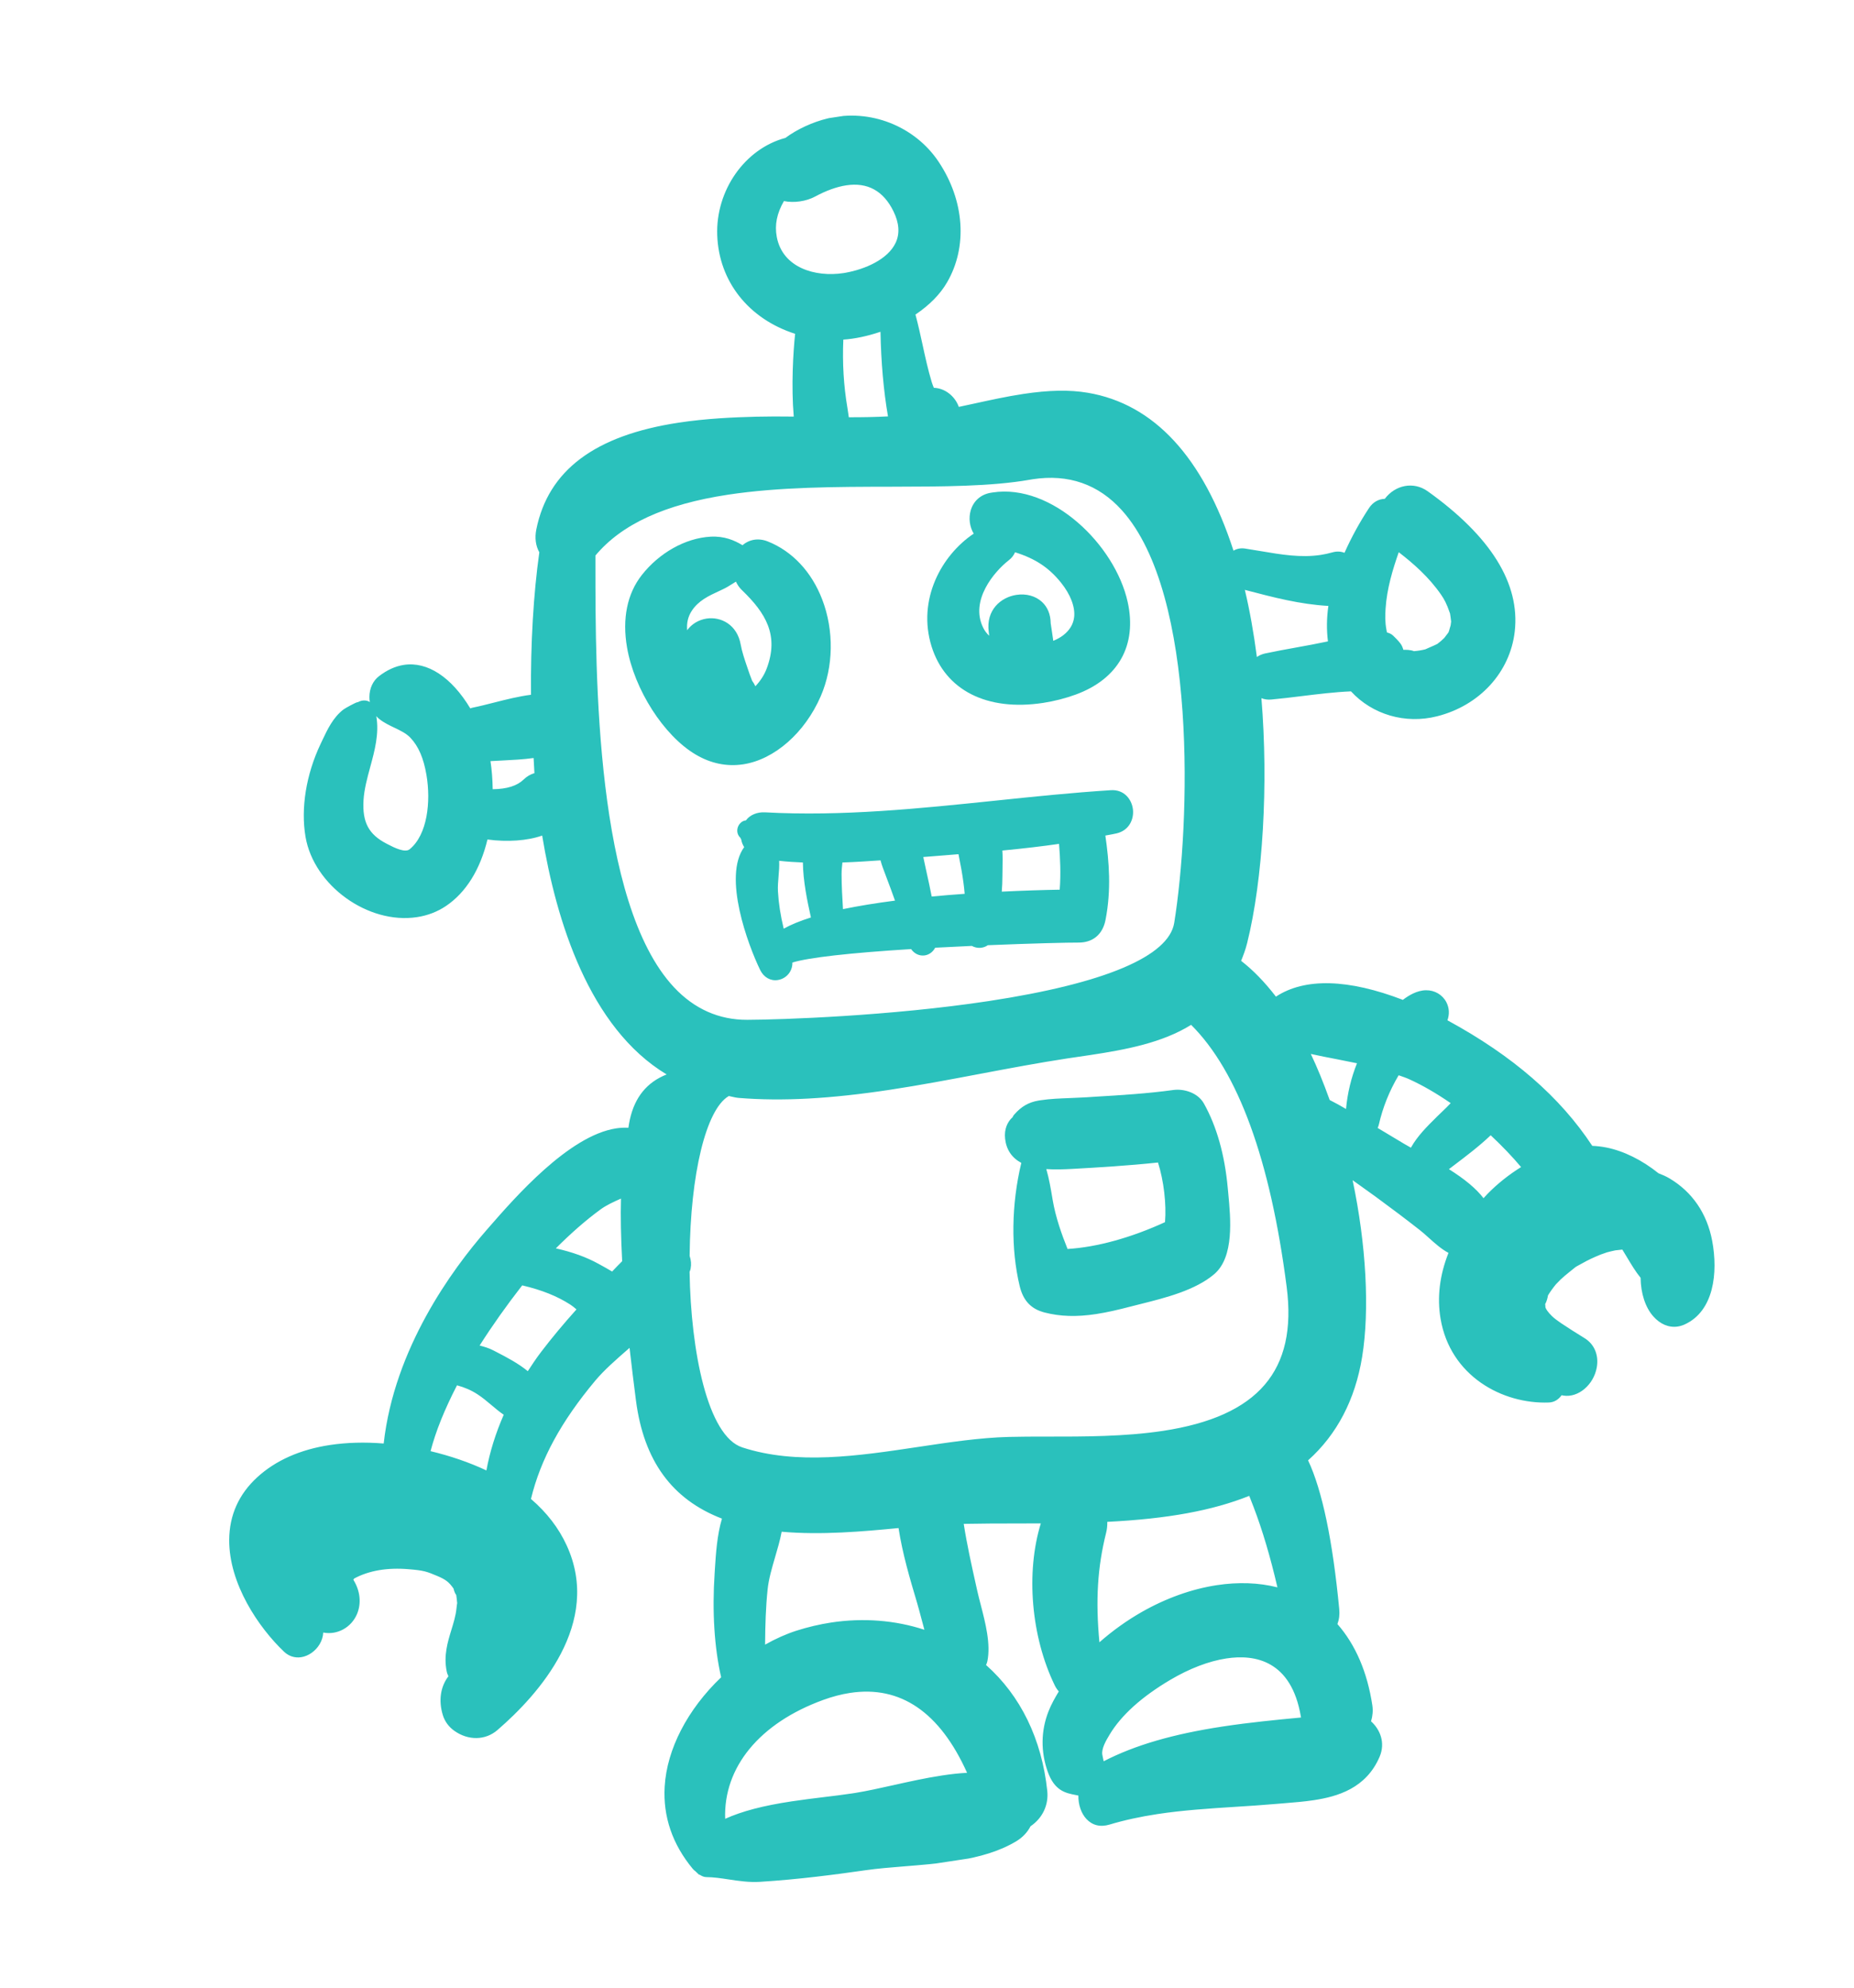 <svg width="69" height="74" viewBox="0 0 69 74" fill="none"
  xmlns="http://www.w3.org/2000/svg">
  <g clip-path="url(#clip0)">
    <path d="M63.57 46.221C63.387 45.245 62.867 44.489 62.062 44.011C61.929 43.931 61.79 43.873 61.648 43.82C61.063 43.342 60.387 43.002 59.757 42.877C59.565 42.839 59.371 42.819 59.177 42.816C57.844 40.757 55.896 39.269 53.818 38.137C53.77 38.111 53.711 38.083 53.66 38.056C53.957 37.546 53.592 37.019 53.071 37.025C52.774 37.029 52.497 37.194 52.234 37.403C50.644 36.781 48.726 36.397 47.477 37.3C47.469 37.307 47.467 37.319 47.459 37.325C47.015 36.732 46.532 36.215 46 35.823C46.094 35.581 46.194 35.347 46.264 35.063C46.821 32.83 47.094 29.219 46.761 25.655C46.883 25.799 47.06 25.895 47.3 25.872C48.304 25.78 49.328 25.602 50.341 25.564C51.119 26.451 52.325 26.782 53.448 26.499C54.829 26.151 56.039 25.066 56.22 23.485C56.472 21.278 54.569 19.512 53.05 18.425C52.496 18.029 51.912 18.286 51.612 18.737C51.419 18.72 51.221 18.789 51.078 19.005C50.734 19.525 50.392 20.142 50.112 20.798C49.978 20.713 49.821 20.665 49.623 20.722C48.514 21.039 47.429 20.75 46.316 20.583C46.087 20.549 45.931 20.644 45.835 20.788C44.873 17.686 43.194 15.247 40.459 14.783C38.915 14.522 37.16 15.008 35.576 15.338C35.488 14.885 35.064 14.561 34.654 14.606C34.613 14.498 34.565 14.394 34.53 14.28C34.283 13.464 34.15 12.611 33.929 11.786C33.914 11.729 33.866 11.709 33.836 11.667C34.348 11.342 34.809 10.947 35.115 10.422C35.915 9.049 35.652 7.387 34.807 6.119C33.923 4.793 32.286 4.224 30.838 4.57C30.361 4.685 29.768 4.929 29.296 5.287C27.874 5.651 26.788 7.112 26.848 8.751C26.916 10.609 28.208 11.854 29.771 12.306C29.767 12.326 29.757 12.338 29.755 12.359C29.695 12.872 29.575 14.372 29.713 15.675C29.188 15.667 28.666 15.663 28.15 15.677C25.285 15.751 20.851 16.08 20.111 19.741C20.047 20.061 20.105 20.321 20.233 20.521C20.012 22.055 19.892 23.978 19.918 26.01C19.152 26.083 18.34 26.358 17.618 26.504C17.55 26.518 17.5 26.552 17.443 26.578C16.712 25.294 15.489 24.306 14.194 25.304C13.786 25.619 13.82 26.323 14.211 26.633C14.561 26.91 15.071 27.014 15.379 27.338C15.759 27.738 15.931 28.269 16.024 28.819C16.183 29.758 16.103 31.122 15.338 31.745C15.061 31.97 14.571 31.683 14.311 31.548C13.578 31.167 13.324 30.631 13.374 29.777C13.44 28.653 14.131 27.56 13.792 26.434C13.716 26.182 13.478 26.198 13.326 26.33C13.323 26.322 13.319 26.314 13.316 26.305C13.339 26.287 12.957 26.479 12.87 26.546C12.481 26.845 12.279 27.323 12.068 27.77C11.594 28.768 11.333 30.007 11.524 31.12C11.899 33.311 14.757 34.767 16.518 33.58C17.337 33.027 17.803 32.087 18.025 31.062C18.754 31.181 19.655 31.162 20.299 30.875C20.927 34.878 22.377 38.567 25.221 40.034C24.461 40.226 23.825 40.668 23.592 41.705C23.56 41.85 23.542 42.008 23.515 42.158C21.649 41.888 19.206 44.769 18.207 45.915C16.343 48.053 14.701 50.921 14.417 53.909C12.764 53.752 10.917 53.976 9.675 55.113C7.666 56.951 9.083 59.844 10.678 61.357C11.187 61.84 12.03 61.194 11.851 60.539C12.773 60.918 13.625 59.902 13.037 58.918C13.003 58.862 12.983 58.807 12.957 58.756C13.026 58.697 13.087 58.632 13.062 58.632C13.739 58.252 14.509 58.182 15.221 58.242C15.793 58.289 15.909 58.327 16.324 58.502C16.688 58.656 16.82 58.761 17.035 59.074C16.982 58.997 17.157 59.432 17.111 59.235C17.138 59.351 17.15 59.471 17.161 59.59C17.178 59.763 17.174 59.569 17.141 59.892C17.064 60.648 16.604 61.305 16.774 62.169C16.792 62.262 16.839 62.337 16.875 62.42C16.538 62.789 16.476 63.293 16.627 63.784C16.691 63.994 16.824 64.165 16.994 64.285C17.432 64.595 17.986 64.635 18.412 64.267C20.221 62.708 22.156 60.213 20.948 57.591C20.626 56.891 20.147 56.326 19.586 55.856C19.986 54.107 20.899 52.64 22.041 51.275C22.416 50.826 22.952 50.373 23.492 49.899C23.514 49.894 23.532 49.881 23.553 49.874C23.639 50.65 23.73 51.409 23.822 52.111C24.146 54.593 25.415 55.834 27.065 56.423C26.83 57.097 26.792 57.924 26.75 58.561C26.666 59.836 26.709 61.222 27.006 62.464C27.008 62.472 27.013 62.477 27.015 62.485C25.079 64.29 23.948 67.1 25.9 69.452C25.931 69.49 25.965 69.509 25.998 69.538C26.007 69.548 26.011 69.56 26.02 69.569C26.033 69.584 26.047 69.597 26.061 69.611C26.072 69.623 26.087 69.617 26.099 69.627C26.103 69.629 26.108 69.629 26.112 69.632C26.17 69.67 26.228 69.702 26.29 69.702C26.908 69.704 27.578 69.921 28.274 69.878C29.584 69.797 30.885 69.635 32.185 69.448C33.887 69.204 36.227 69.309 37.752 68.385C37.98 68.247 38.14 68.062 38.236 67.858C38.605 67.622 38.878 67.205 38.822 66.678C38.604 64.619 37.729 63.059 36.494 62.012C36.528 61.941 36.578 61.884 36.595 61.802C36.753 61.034 36.386 59.997 36.22 59.252C36.023 58.362 35.816 57.463 35.686 56.558C36.689 56.533 37.795 56.543 38.955 56.537C38.289 58.427 38.547 60.919 39.392 62.656C39.448 62.771 39.523 62.858 39.605 62.931C39.444 63.2 39.28 63.468 39.163 63.767C38.894 64.453 38.893 65.19 39.136 65.881C39.407 66.651 39.847 66.579 40.296 66.702C40.228 67.31 40.573 67.957 41.255 67.753C43.301 67.14 45.391 67.162 47.49 66.978C48.865 66.858 50.554 66.847 51.205 65.317C51.407 64.843 51.192 64.386 50.841 64.13C50.914 63.938 50.956 63.731 50.921 63.503C50.721 62.181 50.243 61.194 49.59 60.485C49.663 60.333 49.711 60.159 49.691 59.941C49.618 59.183 49.32 55.965 48.487 54.314C49.516 53.432 50.259 52.204 50.54 50.48C50.839 48.653 50.678 46.082 50.099 43.556C50.495 43.845 50.899 44.125 51.289 44.41C51.843 44.815 52.391 45.228 52.933 45.652C53.295 45.935 53.673 46.372 54.112 46.55C53.778 47.329 53.62 48.182 53.764 49.049C54.093 51.017 55.88 52.102 57.636 52.037C57.835 52.03 57.962 51.902 58.053 51.744C58.104 51.755 58.157 51.773 58.207 51.781C59.089 51.92 59.748 50.479 58.896 49.954C58.601 49.772 58.303 49.587 58.015 49.392C57.703 49.181 57.588 49.057 57.462 48.892C57.447 48.873 57.422 48.831 57.4 48.791C57.379 48.743 57.361 48.693 57.343 48.644C57.379 48.707 57.355 48.537 57.334 48.528C57.336 48.514 57.337 48.499 57.339 48.485C57.346 48.579 57.491 48.167 57.458 48.166C57.559 47.995 57.676 47.834 57.802 47.682C57.849 47.637 57.958 47.52 57.985 47.494C58.089 47.397 58.197 47.308 58.307 47.22C58.675 46.924 58.488 47.06 58.835 46.864C59.053 46.74 59.281 46.638 59.511 46.544C59.548 46.529 59.717 46.473 59.769 46.453C59.867 46.428 59.965 46.402 60.064 46.381C60.128 46.367 60.324 46.352 60.455 46.338C60.707 46.729 60.934 47.174 61.213 47.498C61.208 47.98 61.327 48.523 61.638 48.878C61.903 49.181 62.261 49.315 62.632 49.147C63.672 48.677 63.765 47.258 63.57 46.221ZM51.412 22.641C51.463 21.832 51.711 21.052 51.982 20.294C52.644 20.791 53.268 21.328 53.753 22.03C53.893 22.233 53.985 22.412 54.102 22.753C54.112 22.781 54.113 22.781 54.117 22.789C54.118 22.805 54.122 22.839 54.134 22.913C54.144 22.971 54.151 23.028 54.156 23.086C54.159 23.111 54.16 23.103 54.162 23.117C54.16 23.188 54.147 23.257 54.136 23.327C54.126 23.348 54.081 23.528 54.058 23.584C54.05 23.604 54.054 23.599 54.051 23.606C54.041 23.622 54.037 23.625 54.014 23.663C53.989 23.702 53.888 23.824 53.86 23.863C53.81 23.911 53.761 23.96 53.708 24.004C53.67 24.036 53.631 24.066 53.592 24.095C53.577 24.107 53.584 24.103 53.575 24.11C53.574 24.111 53.574 24.11 53.573 24.111C53.485 24.164 53.15 24.297 53.097 24.328C52.931 24.371 52.762 24.395 52.591 24.407C52.629 24.375 51.98 24.31 52.269 24.393C52.213 24.377 52.16 24.353 52.106 24.331C52.08 24.23 52.054 24.125 51.993 24.048C51.916 23.952 51.831 23.866 51.743 23.782C51.671 23.713 51.578 23.705 51.493 23.675C51.444 23.571 51.495 23.731 51.448 23.48C51.387 23.153 51.395 22.905 51.412 22.641ZM46.178 21.744C47.331 22.046 48.43 22.354 49.621 22.395C49.523 22.936 49.511 23.479 49.598 24.004C48.775 24.189 47.931 24.312 47.116 24.485C46.895 24.532 46.751 24.661 46.667 24.821C46.538 23.758 46.362 22.707 46.108 21.71C46.133 21.721 46.151 21.737 46.178 21.744ZM20.056 28.911C19.891 28.935 19.729 29.005 19.592 29.137C19.239 29.48 18.699 29.554 18.183 29.542C18.183 29.118 18.156 28.701 18.095 28.316C18.088 28.272 18.069 28.222 18.06 28.176C18.682 28.129 19.368 28.131 20.003 28.024C20.023 28.321 20.029 28.614 20.056 28.911ZM18.218 54.971C17.449 54.588 16.623 54.319 15.832 54.139C16.064 53.174 16.467 52.259 16.929 51.372C17.249 51.446 17.556 51.563 17.852 51.755C18.244 52.01 18.56 52.357 18.948 52.595C18.603 53.351 18.349 54.146 18.218 54.971ZM20.263 50.419C20.052 50.696 19.861 50.986 19.675 51.279C19.278 50.91 18.748 50.651 18.294 50.414C18.071 50.298 17.832 50.251 17.595 50.19C18.151 49.298 18.759 48.447 19.375 47.659C20.052 47.812 20.706 48.031 21.306 48.417C21.439 48.503 21.56 48.613 21.68 48.727C21.187 49.271 20.71 49.832 20.263 50.419ZM23.314 47.013C23.138 47.184 22.974 47.359 22.806 47.535C22.61 47.413 22.407 47.301 22.21 47.192C21.637 46.877 21.002 46.688 20.359 46.569C20.95 45.959 21.573 45.384 22.25 44.887C22.561 44.659 22.924 44.517 23.275 44.36C23.239 45.224 23.267 46.118 23.314 47.013ZM28.758 8.851C28.647 8.26 28.82 7.753 29.103 7.295C29.467 7.401 29.926 7.351 30.267 7.167C31.395 6.559 32.694 6.367 33.39 7.788C34.128 9.296 32.69 10.101 31.499 10.316C30.42 10.511 29.007 10.182 28.758 8.851ZM32.921 12.121C32.932 13.285 33.023 14.512 33.233 15.656C32.645 15.69 32.054 15.701 31.46 15.698C31.43 15.529 31.411 15.357 31.386 15.209C31.238 14.342 31.192 13.444 31.235 12.565C31.237 12.534 31.226 12.511 31.225 12.483C31.793 12.464 32.369 12.324 32.921 12.121ZM22.005 20.604C22.012 20.595 22.023 20.591 22.031 20.582C25.183 16.774 33.804 18.489 38.289 17.693C44.988 16.505 44.599 29.745 43.853 34.376C43.333 37.608 30.363 38.116 27.813 38.125C21.843 38.148 22.009 25.711 22.005 20.604ZM31.848 66.901C30.39 67.135 28.32 67.207 26.848 67.947C26.625 65.532 28.466 63.888 30.589 63.116C33.433 62.081 35.205 63.709 36.231 66.144C34.776 66.173 33.157 66.691 31.848 66.901ZM34.268 59.575C34.387 59.976 34.499 60.457 34.641 60.922C33.13 60.349 31.383 60.31 29.677 60.859C29.222 61.005 28.764 61.226 28.319 61.496C28.32 60.712 28.333 59.93 28.414 59.142C28.492 58.385 28.849 57.595 28.964 56.834C30.485 56.988 32.13 56.836 33.598 56.694C33.6 56.744 33.584 56.785 33.592 56.839C33.734 57.773 34 58.675 34.268 59.575ZM40.965 65.801C40.932 65.632 40.893 65.451 40.874 65.352C40.818 65.055 41.023 64.71 41.162 64.479C41.695 63.588 42.623 62.888 43.47 62.386C45.499 61.183 48.059 60.875 48.565 63.859C48.577 63.93 48.602 64.003 48.625 64.076C46.041 64.319 43.185 64.591 40.965 65.801ZM40.794 61.457C40.627 59.938 40.626 58.571 41.015 57.015C41.062 56.826 41.064 56.65 41.042 56.486C42.995 56.396 44.947 56.146 46.579 55.464C46.653 55.665 46.732 55.858 46.799 56.032C47.2 57.087 47.504 58.198 47.754 59.314C46.184 58.826 44.278 59.171 42.566 60.147C41.939 60.505 41.337 60.949 40.794 61.457ZM37.547 53.651C34.373 53.736 30.696 55.051 27.58 54.034C26.216 53.588 25.553 50.45 25.509 47.312C25.52 47.271 25.542 47.232 25.55 47.189C25.579 47.039 25.558 46.901 25.51 46.778C25.534 43.951 26.055 41.249 27.033 40.66C27.049 40.651 27.055 40.629 27.069 40.617C27.218 40.639 27.352 40.688 27.507 40.7C31.629 41.035 35.9 39.784 39.965 39.193C41.621 38.951 43.166 38.719 44.349 37.941C46.726 40.219 47.63 44.702 48.039 47.881C48.876 54.38 41.401 53.547 37.547 53.651ZM49.366 41.068C49.107 40.343 48.824 39.638 48.49 38.99C49.231 39.172 49.978 39.288 50.725 39.454C50.432 40.11 50.263 40.828 50.232 41.551C50.219 41.543 50.206 41.535 50.193 41.528C49.926 41.364 49.647 41.206 49.366 41.068ZM52.571 42.939C52.426 42.86 52.291 42.785 52.179 42.719C51.798 42.49 51.417 42.261 51.036 42.033C51.085 41.969 51.144 41.92 51.166 41.822C51.331 41.094 51.609 40.438 51.988 39.825C52.164 39.89 52.341 39.941 52.517 40.022C53.111 40.294 53.659 40.631 54.184 40.996C54.193 41.014 54.208 41.029 54.217 41.047C54.215 41.049 54.209 41.056 54.207 41.058C54.02 41.279 53.8 41.474 53.595 41.676C53.218 42.049 52.81 42.442 52.571 42.939ZM55.476 44.55C55.381 44.646 55.291 44.752 55.2 44.855C54.867 44.341 54.252 43.901 53.635 43.533C54.257 43.056 54.921 42.583 55.476 42.034C55.963 42.484 56.429 42.96 56.853 43.485C56.342 43.78 55.871 44.148 55.476 44.55Z" fill="#2AC1BC"/>
    <path d="M35.493 69.277C34.889 69.369 34.272 69.418 33.674 69.466C33.151 69.508 32.658 69.548 32.206 69.613C31.135 69.767 29.721 69.955 28.284 70.044C27.878 70.069 27.488 70.01 27.111 69.953C26.823 69.91 26.551 69.869 26.29 69.868C26.195 69.868 26.114 69.826 26.047 69.783L26.012 69.776L25.877 69.647C25.851 69.627 25.818 69.602 25.785 69.563C25.024 68.646 24.672 67.615 24.737 66.499C24.819 65.108 25.583 63.63 26.839 62.43C26.585 61.325 26.501 59.984 26.597 58.548L26.606 58.403C26.642 57.833 26.687 57.136 26.869 56.525C25.008 55.809 23.961 54.37 23.669 52.134C23.588 51.513 23.508 50.853 23.43 50.169L23.412 50.185C22.933 50.602 22.482 50.997 22.156 51.387C20.883 52.91 20.119 54.313 19.761 55.792C20.357 56.307 20.791 56.872 21.088 57.517C22.424 60.417 20.046 63.073 18.51 64.397C18.062 64.783 17.425 64.789 16.91 64.424C16.701 64.276 16.552 64.073 16.48 63.836C16.316 63.298 16.392 62.779 16.689 62.393C16.663 62.338 16.637 62.277 16.623 62.203C16.508 61.617 16.657 61.131 16.801 60.66C16.883 60.392 16.961 60.138 16.988 59.873C17 59.752 17.01 59.696 17.015 59.668L17.008 59.607C16.999 59.522 16.992 59.445 16.98 59.371C16.922 59.294 16.891 59.181 16.879 59.127C16.701 58.877 16.586 58.792 16.268 58.657C15.873 58.491 15.771 58.454 15.21 58.408C14.42 58.341 13.738 58.456 13.186 58.751C13.175 58.766 13.164 58.781 13.15 58.795C13.155 58.806 13.161 58.816 13.167 58.827C13.409 59.231 13.452 59.687 13.286 60.078C13.074 60.58 12.547 60.867 12.03 60.765C12.022 60.915 11.977 61.064 11.894 61.202C11.742 61.457 11.478 61.642 11.207 61.683C10.974 61.718 10.75 61.647 10.575 61.482C9.624 60.58 8.518 58.946 8.53 57.311C8.537 56.395 8.889 55.613 9.574 54.985C10.261 54.357 11.171 53.953 12.278 53.785C12.899 53.691 13.571 53.672 14.28 53.729C14.673 50.19 16.83 47.249 18.094 45.8L18.186 45.694C19.155 44.582 21.169 42.267 22.933 41.999C23.089 41.976 23.241 41.968 23.387 41.977C23.389 41.968 23.39 41.959 23.391 41.95C23.406 41.854 23.421 41.757 23.442 41.665C23.628 40.834 24.077 40.283 24.81 39.992C21.927 38.257 20.699 34.273 20.178 31.101C19.629 31.295 18.872 31.347 18.142 31.247C17.872 32.368 17.341 33.221 16.6 33.721C16.279 33.937 15.916 34.077 15.519 34.137C13.698 34.414 11.682 32.962 11.371 31.15C11.189 30.086 11.393 28.826 11.93 27.693L11.985 27.577C12.186 27.149 12.394 26.707 12.78 26.41C12.848 26.358 13.23 26.149 13.294 26.139L13.321 26.135C13.47 26.051 13.642 26.051 13.763 26.131C13.752 26.069 13.747 26.005 13.748 25.94C13.75 25.623 13.879 25.342 14.104 25.169C14.404 24.937 14.716 24.796 15.032 24.748C15.908 24.615 16.803 25.203 17.503 26.367C17.528 26.357 17.557 26.347 17.59 26.34C17.844 26.289 18.11 26.221 18.382 26.152C18.834 26.037 19.305 25.918 19.762 25.86C19.744 23.974 19.854 22.099 20.072 20.558C19.935 20.313 19.897 20.02 19.96 19.706C20.404 17.506 22.137 16.206 25.258 15.732C26.285 15.576 27.294 15.532 28.146 15.51C28.59 15.499 29.031 15.5 29.541 15.506C29.443 14.371 29.521 13.089 29.592 12.425C27.862 11.871 26.756 10.477 26.693 8.758C26.632 7.087 27.721 5.535 29.231 5.133C29.663 4.811 30.248 4.541 30.804 4.408C32.377 4.032 34.046 4.692 34.933 6.022C35.897 7.468 36.017 9.188 35.246 10.511C34.987 10.956 34.601 11.349 34.069 11.71C34.073 11.719 34.076 11.729 34.079 11.739C34.175 12.102 34.257 12.473 34.335 12.832C34.435 13.294 34.54 13.773 34.678 14.229C34.699 14.299 34.727 14.366 34.754 14.433L34.755 14.435C35.159 14.446 35.538 14.737 35.684 15.145C35.87 15.106 36.057 15.065 36.246 15.024C36.844 14.893 37.463 14.757 38.078 14.664C39.039 14.518 39.803 14.504 40.484 14.619C42.951 15.037 44.774 17.014 45.907 20.497C46.029 20.422 46.177 20.394 46.337 20.418C46.53 20.447 46.721 20.479 46.913 20.512C47.685 20.643 48.414 20.767 49.157 20.654C49.302 20.631 49.446 20.6 49.583 20.561C49.748 20.514 49.893 20.521 50.038 20.576C50.293 20.004 50.607 19.43 50.952 18.908C51.094 18.693 51.301 18.575 51.537 18.567C51.929 18.049 52.609 17.91 53.135 18.286C55.488 19.968 56.577 21.724 56.374 23.505C56.2 25.023 55.066 26.262 53.484 26.661C52.301 26.961 51.074 26.598 50.279 25.733C49.672 25.759 49.052 25.836 48.452 25.909C48.071 25.956 47.691 26.003 47.314 26.037C47.182 26.05 47.058 26.033 46.946 25.987C47.209 29.19 47.005 32.733 46.414 35.106C46.353 35.352 46.271 35.562 46.191 35.764C46.635 36.108 47.061 36.545 47.486 37.096C48.566 36.386 50.187 36.439 52.21 37.216C52.422 37.054 52.733 36.863 53.069 36.858C53.393 36.853 53.684 37.024 53.829 37.303C53.938 37.512 53.951 37.75 53.869 37.978C53.876 37.981 53.882 37.984 53.888 37.987C56.302 39.302 58.06 40.828 59.259 42.65C59.437 42.657 59.614 42.678 59.785 42.712C60.43 42.84 61.117 43.181 61.723 43.67C61.851 43.719 61.997 43.78 62.138 43.864C62.983 44.367 63.532 45.17 63.722 46.187C63.944 47.367 63.789 48.805 62.692 49.3C62.609 49.337 62.525 49.362 62.44 49.375C62.111 49.425 61.786 49.289 61.525 48.991C61.233 48.658 61.065 48.14 61.058 47.561C60.874 47.337 60.713 47.067 60.556 46.805C60.497 46.707 60.438 46.608 60.378 46.511L60.359 46.513C60.268 46.522 60.171 46.531 60.115 46.54C59.997 46.564 59.901 46.589 59.805 46.614C59.795 46.619 59.742 46.637 59.689 46.655C59.636 46.673 59.584 46.691 59.566 46.698C59.302 46.806 59.093 46.904 58.908 47.01C58.811 47.064 58.755 47.094 58.717 47.114C58.651 47.148 58.651 47.148 58.534 47.244L58.4 47.352C58.294 47.438 58.188 47.524 58.088 47.618C58.076 47.629 58.047 47.66 58.014 47.694C57.975 47.735 57.931 47.779 57.906 47.804C57.797 47.937 57.697 48.075 57.611 48.216C57.599 48.295 57.565 48.439 57.506 48.542C57.516 48.592 57.515 48.638 57.515 48.658C57.523 48.678 57.531 48.698 57.54 48.717C57.55 48.734 57.569 48.768 57.581 48.784C57.688 48.925 57.788 49.041 58.097 49.249C58.367 49.431 58.643 49.604 58.973 49.808C59.338 50.033 59.508 50.44 59.427 50.897C59.313 51.54 58.742 52.033 58.185 51.945C58.163 51.941 58.142 51.936 58.12 51.931C57.992 52.105 57.836 52.195 57.642 52.203C55.91 52.267 53.969 51.214 53.612 49.077C53.48 48.285 53.579 47.464 53.908 46.634C53.642 46.493 53.405 46.279 53.174 46.072C53.061 45.97 52.951 45.871 52.842 45.786C52.327 45.382 51.79 44.977 51.203 44.547C50.999 44.398 50.791 44.251 50.583 44.102C50.502 44.045 50.421 43.987 50.34 43.929C50.846 46.327 50.979 48.759 50.694 50.508C50.434 52.1 49.757 53.394 48.683 54.356C49.208 55.472 49.597 57.333 49.842 59.89C49.862 60.099 49.839 60.278 49.775 60.45C50.45 61.221 50.887 62.238 51.074 63.475C51.103 63.669 51.087 63.864 51.026 64.07C51.357 64.366 51.569 64.862 51.346 65.385C50.844 66.567 49.771 66.872 48.893 67.005C48.537 67.059 48.176 67.088 47.827 67.116L47.503 67.143C46.99 67.188 46.477 67.221 45.967 67.253C45.015 67.314 44.032 67.377 43.076 67.522C42.426 67.621 41.845 67.748 41.297 67.912C40.95 68.017 40.656 67.941 40.437 67.709C40.24 67.501 40.129 67.175 40.133 66.832C40.098 66.825 40.063 66.818 40.028 66.811C39.661 66.74 39.245 66.659 38.991 65.939C38.729 65.194 38.739 64.42 39.021 63.701C39.125 63.434 39.265 63.191 39.405 62.957C39.344 62.888 39.295 62.814 39.255 62.732C38.373 60.919 38.173 58.531 38.736 56.703C38.439 56.705 38.146 56.705 37.858 56.705C37.159 56.706 36.495 56.707 35.867 56.72C35.986 57.486 36.158 58.258 36.325 59.007L36.371 59.213C36.406 59.372 36.451 59.545 36.498 59.725C36.676 60.414 36.878 61.195 36.746 61.837C36.735 61.89 36.716 61.934 36.697 61.973C37.984 63.114 38.771 64.731 38.976 66.659C39.031 67.184 38.8 67.673 38.353 67.976C38.237 68.201 38.057 68.391 37.828 68.53C37.239 68.887 36.497 69.124 35.493 69.277ZM26.157 69.471C26.166 69.475 26.176 69.479 26.188 69.486C26.213 69.502 26.262 69.535 26.291 69.535C26.573 69.536 26.855 69.579 27.154 69.623C27.516 69.678 27.89 69.734 28.266 69.711C29.692 69.623 31.099 69.436 32.164 69.283C32.625 69.217 33.123 69.176 33.65 69.134C34.243 69.086 34.855 69.037 35.449 68.947C36.413 68.8 37.121 68.575 37.676 68.239C37.865 68.125 38.011 67.967 38.098 67.782L38.118 67.739L38.157 67.715C38.331 67.603 38.73 67.281 38.668 66.697C38.468 64.806 37.683 63.231 36.398 62.142L36.298 62.057L36.356 61.935C36.37 61.906 36.385 61.879 36.401 61.852C36.422 61.818 36.438 61.79 36.443 61.765C36.559 61.204 36.368 60.466 36.199 59.815C36.151 59.63 36.105 59.453 36.069 59.29L36.023 59.084C35.841 58.268 35.653 57.425 35.532 56.583L35.506 56.396L35.681 56.391C36.364 56.374 37.089 56.373 37.856 56.372C38.215 56.372 38.581 56.371 38.953 56.369L39.179 56.368L39.099 56.596C38.486 58.337 38.662 60.797 39.528 62.578C39.569 62.663 39.624 62.733 39.702 62.801L39.81 62.895L39.711 63.061C39.556 63.318 39.411 63.561 39.305 63.831C39.055 64.469 39.046 65.157 39.28 65.821C39.471 66.364 39.727 66.414 40.081 66.483C40.164 66.5 40.249 66.516 40.333 66.539L40.465 66.575L40.449 66.721C40.416 67.016 40.494 67.304 40.652 67.471C40.792 67.619 40.981 67.66 41.212 67.591C41.773 67.423 42.368 67.293 43.031 67.192C43.999 67.045 44.989 66.982 45.946 66.92C46.455 66.888 46.965 66.855 47.475 66.811L47.803 66.783C48.146 66.756 48.502 66.728 48.848 66.675C49.648 66.553 50.623 66.281 51.063 65.246C51.243 64.822 51.008 64.453 50.753 64.266L50.649 64.19L50.696 64.065C50.77 63.87 50.793 63.699 50.767 63.528C50.584 62.316 50.151 61.331 49.479 60.601L49.4 60.515L49.452 60.407C49.524 60.257 49.55 60.114 49.536 59.956C49.222 56.673 48.718 55.121 48.349 54.392L48.287 54.269L48.389 54.182C49.475 53.251 50.129 52.03 50.387 50.449C50.682 48.643 50.518 46.08 49.947 43.594L49.85 43.174L50.184 43.416C50.372 43.553 50.562 43.689 50.752 43.824C50.961 43.972 51.17 44.121 51.375 44.271C51.965 44.703 52.504 45.11 53.022 45.515C53.137 45.604 53.252 45.708 53.371 45.815C53.624 46.043 53.886 46.279 54.166 46.392L54.322 46.455L54.252 46.618C53.899 47.438 53.786 48.245 53.915 49.017C54.241 50.967 56.03 51.928 57.63 51.869C57.748 51.864 57.837 51.799 57.921 51.654L57.976 51.558L58.079 51.578C58.106 51.583 58.133 51.591 58.16 51.597C58.183 51.604 58.206 51.611 58.229 51.614C58.62 51.676 59.038 51.302 59.122 50.833C59.154 50.648 59.159 50.306 58.818 50.096C58.484 49.891 58.206 49.716 57.931 49.531C57.614 49.317 57.483 49.182 57.34 48.995C57.324 48.974 57.294 48.923 57.267 48.876C57.238 48.813 57.219 48.763 57.201 48.712L57.264 48.675L57.163 48.629L57.179 48.502L57.183 48.502L57.183 48.497L57.28 48.488L57.184 48.46L57.2 48.329L57.175 48.329L57.207 48.275L57.369 47.004L57.442 47.889C57.514 47.783 57.595 47.676 57.684 47.568C57.719 47.533 57.759 47.491 57.797 47.453C57.833 47.415 57.867 47.38 57.88 47.367C57.987 47.266 58.099 47.175 58.212 47.084L58.345 46.977C58.475 46.87 58.486 46.862 58.579 46.813C58.615 46.794 58.669 46.766 58.761 46.714C58.958 46.602 59.178 46.498 59.453 46.386C59.474 46.377 59.533 46.357 59.592 46.336C59.641 46.319 59.691 46.302 59.715 46.294C59.83 46.263 59.93 46.237 60.032 46.215L60.069 46.209C60.129 46.2 60.232 46.19 60.33 46.18L60.528 46.16L60.58 46.241C60.66 46.365 60.737 46.494 60.815 46.624C60.975 46.893 61.142 47.171 61.325 47.382L61.367 47.431L61.366 47.498C61.361 48.017 61.5 48.478 61.748 48.761C61.987 49.034 62.286 49.119 62.571 48.991C63.495 48.574 63.614 47.302 63.417 46.251C63.245 45.333 62.75 44.608 61.986 44.154C61.857 44.077 61.716 44.02 61.596 43.974L61.553 43.95C60.981 43.483 60.333 43.159 59.727 43.038C59.547 43.002 59.361 42.983 59.173 42.98L59.094 42.979L59.049 42.908C57.879 41.101 56.145 39.589 53.747 38.283L53.435 38.122L53.527 37.965C53.626 37.795 53.637 37.617 53.558 37.464C53.468 37.292 53.281 37.187 53.072 37.189C52.845 37.191 52.619 37.3 52.325 37.534L52.258 37.588L52.18 37.557C50.849 37.036 49.662 36.834 48.749 36.973C48.302 37.041 47.912 37.19 47.589 37.417L47.587 37.421L47.432 37.552L47.337 37.427C46.867 36.799 46.4 36.319 45.911 35.958L45.806 35.881L45.901 35.64C45.981 35.437 46.057 35.245 46.113 35.017C46.717 32.593 46.91 28.924 46.605 25.668L46.573 25.331L46.572 25.332L46.512 24.839C46.37 23.667 46.188 22.657 45.958 21.751L45.877 21.435L46.162 21.552C46.179 21.558 46.194 21.567 46.209 21.576L46.443 21.64C47.516 21.921 48.529 22.187 49.625 22.225L49.807 22.231L49.772 22.424C49.675 22.957 49.668 23.478 49.749 23.972L49.776 24.131L49.629 24.164C49.181 24.265 48.722 24.348 48.278 24.428C47.898 24.497 47.519 24.566 47.145 24.645C46.988 24.679 46.872 24.764 46.801 24.9L46.62 25.242L46.873 25.539C46.979 25.663 47.118 25.719 47.285 25.703C47.66 25.669 48.037 25.622 48.415 25.576C49.044 25.498 49.694 25.418 50.334 25.395L50.404 25.392L50.453 25.447C51.171 26.265 52.31 26.612 53.411 26.334C54.866 25.967 55.907 24.839 56.065 23.461C56.253 21.816 55.209 20.168 52.963 18.561C52.544 18.262 52.025 18.398 51.736 18.831L51.686 18.907L51.599 18.9C51.435 18.886 51.3 18.953 51.203 19.099C50.838 19.65 50.509 20.261 50.252 20.865L50.18 21.033L50.032 20.938C49.909 20.86 49.797 20.841 49.661 20.88C49.512 20.923 49.356 20.956 49.199 20.98C48.411 21.1 47.624 20.967 46.864 20.838C46.674 20.806 46.484 20.774 46.293 20.745C46.148 20.723 46.035 20.768 45.959 20.882L45.782 21.145L45.687 20.837C44.601 17.334 42.834 15.351 40.434 14.945C39.785 14.835 39.049 14.849 38.121 14.99C37.515 15.082 36.901 15.217 36.307 15.347C36.07 15.399 35.836 15.45 35.605 15.498L35.455 15.529L35.424 15.368C35.353 15.006 35.007 14.731 34.669 14.768L34.553 14.78L34.469 14.562C34.438 14.486 34.407 14.409 34.382 14.328C34.24 13.859 34.134 13.374 34.032 12.904C33.954 12.549 33.874 12.182 33.78 11.828C33.75 11.81 33.73 11.789 33.712 11.765L33.605 11.615L33.756 11.52C34.325 11.159 34.725 10.77 34.982 10.329C35.685 9.124 35.569 7.546 34.68 6.212C33.864 4.989 32.325 4.383 30.87 4.729C30.342 4.856 29.787 5.114 29.384 5.42L29.332 5.449C27.949 5.803 26.947 7.22 27.003 8.745C27.073 10.674 28.5 11.766 29.811 12.145L29.95 12.185L29.905 12.397C29.834 13.033 29.74 14.458 29.867 15.656L29.887 15.843L29.712 15.841C29.13 15.833 28.643 15.83 28.154 15.843C27.312 15.865 26.314 15.908 25.302 16.062C22.325 16.514 20.676 17.729 20.263 19.777C20.212 20.027 20.245 20.245 20.361 20.426L20.396 20.481L20.387 20.546C20.16 22.123 20.048 24.062 20.074 26.007L20.076 26.162L19.933 26.175C19.449 26.221 18.942 26.351 18.454 26.475C18.178 26.545 17.907 26.614 17.648 26.667C17.619 26.673 17.593 26.686 17.56 26.703L17.382 26.786L17.312 26.664C17.008 26.131 16.182 24.909 15.076 25.077C14.811 25.117 14.545 25.239 14.285 25.439C14.142 25.549 14.059 25.733 14.058 25.942C14.057 26.167 14.149 26.375 14.304 26.497C14.444 26.609 14.617 26.692 14.8 26.779C15.044 26.896 15.296 27.016 15.488 27.218C15.84 27.588 16.059 28.087 16.177 28.788C16.348 29.795 16.255 31.208 15.433 31.877C15.361 31.936 15.276 31.973 15.18 31.987C14.88 32.033 14.532 31.849 14.301 31.727L14.245 31.698C13.471 31.295 13.165 30.717 13.22 29.765C13.246 29.321 13.365 28.884 13.48 28.462C13.666 27.779 13.841 27.135 13.646 26.485C13.613 26.375 13.51 26.385 13.424 26.459L13.263 26.599L13.234 26.525C13.137 26.576 13 26.65 12.96 26.681C12.636 26.93 12.446 27.335 12.261 27.727L12.206 27.845C11.699 28.913 11.506 30.096 11.676 31.089C11.959 32.74 13.806 34.06 15.476 33.806C15.83 33.753 16.152 33.629 16.436 33.437C17.323 32.84 17.708 31.794 17.875 31.023L17.907 30.873L18.049 30.896C18.845 31.027 19.697 30.962 20.24 30.72L20.42 30.641L20.452 30.847C20.961 34.094 22.214 38.297 25.288 39.883L25.684 40.087L25.257 40.195C24.413 40.409 23.932 40.901 23.744 41.743C23.725 41.827 23.711 41.916 23.698 42.005C23.688 42.067 23.678 42.129 23.667 42.19L23.639 42.343L23.495 42.323C23.333 42.299 23.159 42.301 22.977 42.329C21.321 42.581 19.357 44.837 18.413 45.922L18.32 46.028C17.064 47.469 14.906 50.411 14.571 53.925L14.556 54.089L14.404 54.075C13.664 54.004 12.964 54.018 12.323 54.115C11.274 54.275 10.417 54.653 9.776 55.239C9.161 55.801 8.847 56.499 8.841 57.314C8.829 58.836 9.879 60.375 10.781 61.231C10.915 61.359 11.064 61.367 11.164 61.352C11.349 61.324 11.529 61.197 11.634 61.021C11.693 60.922 11.753 60.767 11.703 60.585L11.615 60.262L11.907 60.382C12.348 60.564 12.826 60.36 13.005 59.938C13.128 59.649 13.093 59.318 12.908 59.007C12.883 58.966 12.864 58.926 12.847 58.887L12.801 58.793L12.448 58.787L12.991 58.482C13.604 58.139 14.361 58.001 15.234 58.074C15.81 58.122 15.946 58.162 16.381 58.346C16.773 58.511 16.927 58.635 17.16 58.973L17.16 58.973C17.16 58.973 17.16 58.973 17.16 58.973L17.053 59.059L17.177 59.036C17.184 59.063 17.224 59.16 17.237 59.183L17.197 59.211L17.261 59.193C17.262 59.195 17.262 59.197 17.263 59.199C17.264 59.203 17.264 59.206 17.265 59.21C17.292 59.329 17.304 59.448 17.315 59.562L17.323 59.636L17.328 59.669L17.32 59.728C17.317 59.742 17.309 59.777 17.296 59.909C17.265 60.209 17.179 60.491 17.095 60.764C16.958 61.212 16.828 61.636 16.926 62.134C16.934 62.178 16.956 62.222 16.98 62.273C16.992 62.298 17.005 62.323 17.015 62.349L17.061 62.453L16.986 62.536C16.707 62.841 16.632 63.266 16.774 63.731C16.824 63.895 16.93 64.038 17.08 64.145C17.484 64.431 17.971 64.433 18.315 64.135C19.779 62.873 22.049 60.354 20.81 57.663C20.521 57.036 20.09 56.488 19.491 55.986L19.412 55.92L19.436 55.815C19.796 54.242 20.587 52.763 21.925 51.162C22.267 50.753 22.728 50.351 23.216 49.925L23.505 49.714L23.684 49.652L23.706 49.853C23.793 50.633 23.884 51.385 23.976 52.087C24.257 54.244 25.283 55.61 27.114 56.263L27.267 56.317L27.21 56.48C27 57.08 26.953 57.826 26.914 58.425L26.905 58.571C26.81 59.996 26.895 61.321 27.151 62.402L27.165 62.441L27.19 62.542L27.116 62.61C25.879 63.763 25.124 65.188 25.046 66.519C24.986 67.543 25.312 68.492 26.016 69.34C26.026 69.351 26.038 69.361 26.056 69.375L26.157 69.471ZM14.005 26.656C14.117 27.308 13.944 27.941 13.777 28.556C13.667 28.961 13.553 29.38 13.529 29.787C13.481 30.603 13.72 31.055 14.379 31.398L14.437 31.428C14.675 31.554 15.076 31.749 15.245 31.611C15.91 31.07 16.039 29.833 15.872 28.848C15.766 28.218 15.575 27.776 15.271 27.457C15.119 27.297 14.903 27.193 14.674 27.084C14.484 26.993 14.287 26.899 14.12 26.766C14.079 26.733 14.04 26.697 14.005 26.656ZM46.329 21.955C46.508 22.708 46.656 23.531 46.777 24.455C46.867 24.391 46.97 24.346 47.086 24.322C47.462 24.242 47.844 24.172 48.227 24.103C48.621 24.032 49.026 23.958 49.422 23.873C49.368 23.446 49.373 23.004 49.438 22.553C48.38 22.494 47.403 22.237 46.372 21.967L46.329 21.955ZM26.716 68.198L26.695 67.963C26.492 65.779 27.93 63.907 30.539 62.957C33.091 62.028 35.129 63.125 36.372 66.075L36.47 66.306L36.235 66.311C35.892 66.317 35.519 66.352 35.094 66.417C34.504 66.507 33.906 66.64 33.328 66.769C32.813 66.884 32.328 66.992 31.871 67.066L31.756 67.084C31.433 67.133 31.083 67.175 30.718 67.22C30.324 67.268 29.913 67.317 29.499 67.38C28.353 67.555 27.556 67.776 26.915 68.099L26.716 68.198ZM31.638 63.012C31.318 63.061 30.982 63.148 30.639 63.273C28.27 64.135 26.922 65.778 26.988 67.698C27.621 67.414 28.394 67.211 29.455 67.05C29.871 66.987 30.286 66.936 30.683 66.888C31.045 66.844 31.392 66.802 31.712 66.753L31.825 66.736C32.273 66.663 32.754 66.556 33.264 66.442C33.847 66.312 34.45 66.178 35.05 66.087C35.392 66.034 35.702 66.001 35.992 65.986C34.976 63.728 33.512 62.727 31.638 63.012ZM40.854 66.048L40.813 65.834C40.795 65.739 40.775 65.64 40.757 65.555L40.722 65.385C40.654 65.021 40.881 64.64 41.032 64.389C41.492 63.62 42.287 62.897 43.395 62.24C44.147 61.795 44.909 61.504 45.599 61.399C47.301 61.141 48.408 62.003 48.717 63.829C48.726 63.884 48.745 63.939 48.762 63.995L48.826 64.197L48.638 64.243C47.682 64.333 46.598 64.434 45.552 64.593C43.635 64.884 42.199 65.316 41.035 65.95L40.854 66.048ZM45.643 61.729C44.989 61.828 44.264 62.106 43.545 62.532C42.483 63.162 41.725 63.847 41.293 64.569C41.169 64.776 40.983 65.087 41.026 65.319L41.059 65.482C41.064 65.505 41.069 65.531 41.075 65.556C42.237 64.957 43.654 64.544 45.51 64.262C46.494 64.112 47.509 64.013 48.42 63.928C48.418 63.914 48.415 63.901 48.413 63.888C48.06 61.809 46.712 61.566 45.643 61.729ZM40.675 61.79L40.64 61.477C40.447 59.719 40.515 58.372 40.865 56.971C40.903 56.822 40.91 56.671 40.889 56.51L40.865 56.327L41.035 56.32C43.423 56.211 45.126 55.892 46.523 55.309L46.666 55.25L46.723 55.403C46.767 55.525 46.814 55.644 46.859 55.757L46.941 55.97C47.303 56.92 47.618 58.001 47.904 59.276L47.966 59.554L47.711 59.474C46.987 59.25 46.185 59.202 45.326 59.332C44.434 59.468 43.504 59.8 42.638 60.295C42.016 60.649 41.43 61.083 40.896 61.583L40.675 61.79ZM41.21 56.645C41.214 56.786 41.199 56.922 41.165 57.058C40.846 58.333 40.769 59.565 40.917 61.128C41.407 60.697 41.936 60.318 42.493 60C43.391 59.488 44.355 59.143 45.283 59.002C46.086 58.88 46.845 58.907 47.542 59.083C47.276 57.941 46.986 56.962 46.656 56.096L46.574 55.886C46.547 55.818 46.52 55.749 46.493 55.678C45.121 56.225 43.469 56.531 41.21 56.645ZM34.887 61.191L34.59 61.079C33.099 60.513 31.359 60.491 29.721 61.019C29.299 61.155 28.853 61.364 28.395 61.641L28.163 61.781L28.164 61.495C28.166 60.616 28.183 59.876 28.26 59.123C28.304 58.702 28.43 58.272 28.552 57.856C28.654 57.508 28.76 57.148 28.811 56.807L28.835 56.653L28.979 56.668C30.527 56.824 32.222 56.659 33.584 56.528L33.745 56.512L33.752 56.686C33.754 56.718 33.751 56.747 33.747 56.776C33.745 56.793 33.744 56.805 33.745 56.812C33.887 57.751 34.156 58.653 34.416 59.525C34.47 59.706 34.522 59.904 34.577 60.11C34.642 60.358 34.71 60.616 34.788 60.87L34.887 61.191ZM30.933 60.392C32.124 60.212 33.317 60.305 34.403 60.662C34.36 60.507 34.319 60.351 34.279 60.2C34.225 59.998 34.174 59.804 34.121 59.626C33.871 58.787 33.588 57.836 33.441 56.876C32.139 57.002 30.564 57.144 29.091 57.013C29.032 57.329 28.938 57.648 28.847 57.957C28.73 58.357 28.608 58.772 28.568 59.16C28.5 59.817 28.48 60.467 28.474 61.215C28.872 60.992 29.261 60.819 29.632 60.699C30.06 60.562 30.497 60.459 30.933 60.392ZM43.331 53.588C41.885 53.808 40.341 53.807 38.978 53.806C38.468 53.806 37.986 53.806 37.551 53.818C36.484 53.847 35.378 54.013 34.207 54.188C31.956 54.526 29.627 54.876 27.536 54.193C25.99 53.688 25.394 50.172 25.354 47.315L25.36 47.269C25.366 47.243 25.376 47.217 25.386 47.192C25.39 47.18 25.396 47.169 25.398 47.156C25.419 47.05 25.409 46.948 25.367 46.843L25.355 46.811L25.355 46.776C25.376 44.336 25.803 41.246 26.936 40.528C26.945 40.515 26.957 40.5 26.974 40.485L27.026 40.442L27.091 40.452C27.157 40.462 27.221 40.477 27.285 40.492C27.36 40.509 27.436 40.528 27.518 40.534C29.11 40.663 30.88 40.567 33.089 40.231C34.202 40.062 35.331 39.849 36.422 39.642C37.495 39.44 38.603 39.23 39.678 39.067L39.944 39.027C40.144 38.998 40.342 38.969 40.537 38.94C41.851 38.74 43.221 38.487 44.268 37.798L44.366 37.734L44.452 37.816C46.305 39.593 47.564 42.971 48.193 47.858C48.617 51.152 47.027 53.026 43.331 53.588ZM25.664 47.338C25.71 50.292 26.333 53.452 27.625 53.874C29.652 54.535 31.946 54.191 34.164 53.858C35.344 53.681 36.458 53.513 37.543 53.484C37.98 53.472 38.464 53.472 38.978 53.472C40.33 53.473 41.863 53.474 43.287 53.258C46.826 52.72 48.287 51.018 47.886 47.903C47.277 43.172 46.081 39.89 44.33 38.146C43.248 38.82 41.886 39.071 40.581 39.269C40.385 39.299 40.186 39.328 39.986 39.357L39.722 39.396C38.652 39.559 37.546 39.768 36.476 39.97C35.382 40.177 34.251 40.391 33.133 40.561C30.901 40.9 29.11 40.997 27.496 40.866C27.399 40.858 27.309 40.837 27.22 40.816C27.187 40.809 27.154 40.801 27.121 40.794L27.11 40.804C26.275 41.308 25.695 43.693 25.666 46.746C25.721 46.904 25.733 47.064 25.702 47.224C25.696 47.257 25.684 47.29 25.671 47.322C25.669 47.327 25.666 47.333 25.664 47.338ZM18.337 55.214L18.154 55.122C17.454 54.774 16.662 54.499 15.801 54.302L15.642 54.266L15.683 54.097C15.888 53.243 16.241 52.351 16.794 51.291L16.85 51.184L16.961 51.21C17.327 51.294 17.645 51.425 17.933 51.613C18.128 51.74 18.304 51.888 18.474 52.031C18.658 52.186 18.832 52.333 19.025 52.451L19.152 52.529L19.087 52.669C18.735 53.442 18.494 54.226 18.372 54.999L18.337 55.214ZM16.024 54.014C16.774 54.194 17.472 54.435 18.102 54.731C18.229 54.042 18.446 53.346 18.747 52.659C18.583 52.546 18.431 52.418 18.283 52.293C18.12 52.156 17.951 52.014 17.772 51.898C17.544 51.749 17.293 51.639 17.008 51.563C16.536 52.481 16.22 53.267 16.024 54.014ZM19.706 51.527L19.574 51.405C19.227 51.082 18.759 50.84 18.347 50.626L18.227 50.564C18.056 50.474 17.872 50.429 17.677 50.381L17.343 50.296L17.467 50.097C17.989 49.259 18.591 48.402 19.257 47.551L19.317 47.475L19.407 47.496C20.216 47.678 20.845 47.926 21.386 48.274C21.533 48.37 21.663 48.489 21.782 48.602L21.905 48.718L21.791 48.843C21.253 49.437 20.793 49.987 20.383 50.525C20.162 50.815 19.966 51.117 19.803 51.373L19.706 51.527ZM17.85 50.082C18.021 50.126 18.194 50.176 18.362 50.264L18.482 50.326C18.862 50.523 19.287 50.744 19.643 51.037C19.789 50.81 19.957 50.559 20.143 50.314C20.53 49.807 20.959 49.29 21.454 48.738C21.382 48.673 21.306 48.611 21.227 48.56C20.737 48.244 20.165 48.015 19.435 47.843C18.852 48.591 18.32 49.343 17.85 50.082ZM55.182 45.118L55.073 44.95C54.809 44.541 54.328 44.137 53.561 43.678L53.346 43.55L53.899 43.128C54.405 42.746 54.928 42.35 55.372 41.911L55.473 41.811L55.578 41.907C56.127 42.416 56.583 42.896 56.971 43.376L57.098 43.533L56.927 43.632C56.44 43.912 55.975 44.272 55.583 44.671C55.506 44.749 55.432 44.834 55.358 44.918L55.182 45.118ZM53.924 43.518C54.522 43.894 54.939 44.243 55.212 44.598C55.264 44.54 55.316 44.483 55.37 44.428C55.736 44.056 56.161 43.718 56.61 43.44C56.286 43.054 55.913 42.664 55.479 42.256C55.044 42.67 54.553 43.041 54.077 43.401L53.924 43.518ZM22.831 47.742L22.729 47.679C22.535 47.558 22.335 47.448 22.14 47.34C21.639 47.064 21.048 46.866 20.333 46.734L20.031 46.677L20.252 46.449C20.92 45.759 21.545 45.204 22.163 44.749C22.44 44.546 22.752 44.41 23.055 44.278L23.441 44.106L23.43 44.368C23.4 45.108 23.412 45.921 23.47 47.003L23.474 47.083L23.419 47.137C23.27 47.281 23.13 47.428 22.989 47.576L22.831 47.742ZM20.686 46.466C21.3 46.602 21.824 46.792 22.28 47.044C22.446 47.135 22.615 47.228 22.781 47.328C22.904 47.198 23.027 47.07 23.155 46.943C23.107 46.011 23.093 45.277 23.111 44.613C22.843 44.731 22.569 44.855 22.338 45.025C21.802 45.419 21.259 45.892 20.686 46.466ZM52.638 43.162L52.502 43.087C52.355 43.008 52.218 42.932 52.105 42.864L50.8 42.081L50.916 41.927C50.929 41.91 50.943 41.894 50.956 41.878C50.991 41.837 51.008 41.815 51.015 41.782C51.18 41.055 51.456 40.384 51.859 39.733L51.925 39.627L52.037 39.668C52.091 39.687 52.145 39.706 52.199 39.724C52.325 39.768 52.451 39.811 52.577 39.868C53.113 40.114 53.651 40.428 54.268 40.856L54.305 40.882L54.409 41.075L54.326 41.164C54.181 41.335 54.025 41.484 53.874 41.629C53.815 41.686 53.757 41.742 53.699 41.799L53.659 41.838C53.298 42.195 52.926 42.563 52.708 43.016L52.638 43.162ZM51.271 41.983L52.255 42.573C52.33 42.618 52.417 42.667 52.509 42.718C52.754 42.281 53.108 41.932 53.451 41.592L53.49 41.553C53.549 41.495 53.609 41.438 53.669 41.38C53.777 41.276 53.888 41.17 53.99 41.06C53.435 40.68 52.945 40.398 52.457 40.175C52.34 40.121 52.223 40.082 52.106 40.041C52.088 40.035 52.071 40.029 52.053 40.023C51.706 40.609 51.464 41.212 51.316 41.861C51.305 41.909 51.289 41.949 51.271 41.983ZM50.374 41.833L50.154 41.694L50.189 41.548L50.183 41.547L50.117 41.672C49.836 41.5 49.561 41.347 49.301 41.219L49.244 41.19L49.221 41.127C48.923 40.293 48.648 39.639 48.355 39.071L48.188 38.745L48.525 38.828C48.944 38.93 49.374 39.014 49.79 39.094C50.112 39.156 50.434 39.219 50.757 39.291L50.951 39.334L50.865 39.526C50.583 40.159 50.417 40.862 50.387 41.558L50.374 41.833ZM49.487 40.944C49.684 41.043 49.887 41.155 50.095 41.277C50.147 40.695 50.286 40.115 50.503 39.576C50.247 39.522 49.991 39.472 49.736 39.422C49.423 39.362 49.103 39.3 48.784 39.229C49.019 39.72 49.246 40.275 49.487 40.944ZM36.847 37.589C33.148 38.151 29.072 38.287 27.813 38.292C26.671 38.296 25.677 37.854 24.86 36.977C21.85 33.747 21.85 25.476 21.85 21.033L21.85 20.54L21.931 20.454C22.939 19.234 24.617 18.453 27.044 18.084C28.979 17.79 31.104 17.786 33.159 17.782C35.072 17.779 36.874 17.777 38.263 17.529L38.395 17.507C39.825 17.29 41.029 17.712 41.974 18.76C43.61 20.577 44.156 23.97 44.326 26.496C44.533 29.577 44.283 32.682 44.006 34.405C43.776 35.831 41.368 36.902 36.847 37.589ZM22.16 20.677L22.16 21.034C22.16 25.116 22.16 33.61 25.079 36.742C25.835 37.553 26.755 37.963 27.812 37.959C29.065 37.954 33.122 37.819 36.803 37.26C41.114 36.604 43.5 35.597 43.701 34.348C44.289 30.697 44.585 22.139 41.752 18.992C40.88 18.024 39.766 17.636 38.439 17.837L38.315 17.858C36.901 18.106 35.087 18.112 33.16 18.116C31.116 18.119 29.002 18.123 27.088 18.414C24.747 18.77 23.135 19.51 22.16 20.677ZM52.865 24.544C52.778 24.557 52.69 24.567 52.602 24.573L52.099 24.607L52.181 24.538C52.175 24.536 52.169 24.534 52.164 24.532L52.048 24.489L52.048 24.485L51.979 24.456L51.958 24.376C51.933 24.282 51.912 24.203 51.875 24.156C51.799 24.061 51.714 23.976 51.64 23.907C51.616 23.884 51.581 23.873 51.524 23.858C51.497 23.85 51.47 23.842 51.443 23.832L51.382 23.81L51.361 23.765L51.258 23.717L51.311 23.601C51.309 23.582 51.303 23.553 51.296 23.512C51.23 23.165 51.24 22.897 51.257 22.63C51.312 21.763 51.586 20.938 51.838 20.234L51.909 20.035L52.071 20.157C52.669 20.607 53.351 21.169 53.877 21.931C54.035 22.159 54.132 22.36 54.247 22.695L54.271 22.779C54.272 22.793 54.276 22.822 54.286 22.884C54.296 22.946 54.304 23.008 54.31 23.07L54.312 23.086L54.316 23.122C54.314 23.188 54.304 23.253 54.294 23.318L54.271 23.409C54.272 23.409 54.264 23.44 54.254 23.475C54.237 23.536 54.217 23.606 54.203 23.643L54.176 23.704L54.142 23.755C54.125 23.782 54.08 23.841 54.038 23.893C54.015 23.922 53.993 23.949 53.983 23.964L53.958 23.992C53.907 24.041 53.857 24.09 53.804 24.135C53.763 24.17 53.721 24.201 53.68 24.233L53.661 24.248C53.661 24.248 53.66 24.248 53.66 24.249L53.638 24.262C53.57 24.3 53.468 24.345 53.334 24.402C53.259 24.434 53.194 24.462 53.171 24.474L53.134 24.49C53.045 24.512 52.956 24.53 52.865 24.544ZM52.622 24.237C52.764 24.226 52.907 24.204 53.046 24.169C53.082 24.151 53.147 24.123 53.219 24.092C53.31 24.053 53.445 23.995 53.492 23.968C53.544 23.928 53.579 23.901 53.613 23.872C53.66 23.833 53.706 23.788 53.752 23.744C53.75 23.744 53.776 23.712 53.803 23.677C53.836 23.635 53.873 23.589 53.886 23.568C53.898 23.549 53.906 23.537 53.912 23.529C53.914 23.524 53.916 23.52 53.917 23.515C53.928 23.49 53.944 23.43 53.958 23.378C53.972 23.33 53.98 23.301 53.987 23.281L53.99 23.263C53.997 23.219 54.004 23.175 54.007 23.131L54.003 23.107C53.998 23.048 53.991 22.995 53.982 22.942C53.974 22.893 53.969 22.859 53.966 22.836C53.964 22.829 53.961 22.822 53.957 22.811C53.839 22.467 53.751 22.306 53.629 22.13C53.176 21.474 52.592 20.967 52.057 20.554C51.834 21.19 51.614 21.912 51.567 22.653C51.551 22.906 51.542 23.14 51.6 23.447C51.607 23.483 51.612 23.514 51.617 23.54C51.686 23.559 51.77 23.586 51.846 23.657C51.922 23.73 52.022 23.828 52.111 23.941C52.171 24.016 52.204 24.103 52.229 24.187C52.311 24.184 52.497 24.184 52.622 24.237ZM18.778 29.675C18.598 29.703 18.403 29.714 18.18 29.709L18.028 29.705L18.028 29.542C18.029 29.108 18 28.705 17.942 28.344C17.939 28.327 17.933 28.308 17.928 28.289C17.921 28.262 17.914 28.236 17.908 28.211L17.872 28.024L18.049 28.011C18.247 27.996 18.452 27.985 18.66 27.975C19.071 27.955 19.495 27.934 19.895 27.873L20.146 27.831L20.158 28.012C20.166 28.129 20.171 28.245 20.177 28.362C20.185 28.539 20.194 28.716 20.21 28.895L20.225 29.055L20.077 29.076C19.926 29.099 19.799 29.161 19.696 29.262C19.474 29.477 19.165 29.617 18.778 29.675ZM18.337 29.376C18.87 29.369 19.244 29.251 19.489 29.014C19.605 28.901 19.739 28.822 19.89 28.777C19.88 28.644 19.874 28.511 19.868 28.378C19.865 28.323 19.862 28.269 19.859 28.214C19.469 28.269 19.066 28.288 18.675 28.308C18.533 28.315 18.392 28.322 18.254 28.33C18.303 28.652 18.331 29.003 18.337 29.376ZM33.42 15.811L33.242 15.822C32.682 15.854 32.099 15.868 31.459 15.864L31.332 15.863L31.308 15.728C31.291 15.634 31.278 15.539 31.265 15.448C31.255 15.375 31.245 15.304 31.234 15.239C31.087 14.376 31.035 13.473 31.081 12.555C31.075 12.533 31.071 12.512 31.07 12.488L31.064 12.32L31.22 12.315C31.723 12.299 32.278 12.18 32.87 11.962L33.073 11.887L33.076 12.118C33.088 13.397 33.193 14.576 33.385 15.623L33.42 15.811ZM31.59 15.531C32.107 15.533 32.586 15.522 33.048 15.499C32.884 14.543 32.79 13.486 32.769 12.349C32.281 12.513 31.82 12.611 31.386 12.641C31.348 13.509 31.399 14.363 31.538 15.18C31.55 15.248 31.56 15.323 31.571 15.399C31.577 15.443 31.583 15.487 31.59 15.531ZM31.433 10.495C30.251 10.675 28.861 10.248 28.606 8.883C28.501 8.323 28.622 7.773 28.975 7.203L29.037 7.103L29.144 7.134C29.463 7.227 29.898 7.179 30.198 7.018C31.701 6.208 32.911 6.452 33.527 7.711C33.788 8.243 33.817 8.737 33.615 9.177C33.185 10.113 31.907 10.411 31.526 10.48L31.433 10.495ZM29.175 7.484C28.91 7.946 28.826 8.372 28.909 8.818C29.125 9.97 30.346 10.324 31.389 10.165L31.473 10.151C32.184 10.023 33.047 9.66 33.337 9.029C33.493 8.689 33.464 8.298 33.252 7.865C32.879 7.103 32.287 6.778 31.492 6.899C31.139 6.953 30.75 7.093 30.336 7.316C30.002 7.496 29.547 7.561 29.175 7.484Z" fill="#2AC1BC"/>
    <path d="M28.52 20.31C28.159 20.166 27.854 20.277 27.655 20.5C27.308 20.276 26.948 20.114 26.449 20.142C25.523 20.194 24.591 20.764 24.003 21.513C22.491 23.44 24.213 26.9 25.961 27.937C27.763 29.006 29.631 27.627 30.405 25.845C31.275 23.839 30.534 21.11 28.52 20.31ZM28.682 24.936C28.544 25.306 28.314 25.591 28.044 25.839C28.011 25.672 27.944 25.538 27.858 25.424C27.79 25.26 27.732 25.09 27.674 24.921C27.566 24.605 27.462 24.292 27.415 24.026C27.21 22.854 25.702 22.961 25.53 23.956C25.375 23.515 25.348 23.061 25.612 22.649C25.922 22.167 26.402 21.991 26.876 21.764C27.034 21.689 27.251 21.535 27.466 21.413C27.511 21.566 27.583 21.714 27.715 21.84C28.622 22.715 29.172 23.618 28.682 24.936Z" fill="#2AC1BC"/>
    <path d="M27.659 28.449C27.659 28.449 27.659 28.449 27.659 28.449C27.049 28.541 26.452 28.418 25.886 28.082C24.704 27.381 23.607 25.668 23.336 24.098C23.152 23.029 23.341 22.098 23.885 21.405C24.531 20.581 25.503 20.029 26.441 19.976C26.955 19.947 27.332 20.111 27.634 20.294C27.891 20.072 28.233 20.018 28.574 20.153C29.486 20.515 30.207 21.284 30.602 22.318C31.043 23.471 31.022 24.816 30.545 25.915C29.954 27.278 28.821 28.272 27.659 28.449ZM26.226 20.333C25.459 20.45 24.653 20.943 24.122 21.62C23.513 22.396 23.524 23.363 23.641 24.038C23.896 25.519 24.926 27.133 26.035 27.791C26.541 28.091 27.073 28.201 27.615 28.119C28.676 27.958 29.716 27.037 30.264 25.774C30.705 24.758 30.725 23.514 30.316 22.445C29.953 21.499 29.297 20.796 28.467 20.467C28.198 20.36 27.944 20.416 27.766 20.616L27.68 20.711L27.575 20.643C27.282 20.453 26.944 20.282 26.457 20.309C26.381 20.313 26.303 20.321 26.226 20.333ZM27.945 26.148L27.892 25.873C27.867 25.746 27.817 25.634 27.738 25.53L27.716 25.492C27.649 25.329 27.591 25.161 27.534 24.994C27.416 24.649 27.311 24.331 27.263 24.057C27.165 23.494 26.717 23.298 26.343 23.355C26.069 23.397 25.752 23.585 25.683 23.987L25.582 24.574L25.386 24.016C25.189 23.455 25.222 22.964 25.485 22.555C25.784 22.091 26.222 21.889 26.645 21.692L26.814 21.613C26.9 21.572 27.005 21.505 27.118 21.434C27.207 21.378 27.301 21.32 27.394 21.267L27.557 21.174L27.614 21.363C27.659 21.514 27.724 21.626 27.818 21.717C28.629 22.498 29.384 23.499 28.827 24.998C28.694 25.353 28.478 25.661 28.145 25.966L27.945 26.148ZM27.991 25.337C28.039 25.403 28.08 25.472 28.113 25.544C28.312 25.33 28.449 25.113 28.538 24.873C28.996 23.641 28.499 22.819 27.611 21.964C27.519 21.876 27.446 21.772 27.389 21.649C27.35 21.673 27.312 21.697 27.274 21.721C27.153 21.797 27.038 21.869 26.939 21.916L26.768 21.997C26.366 22.183 25.988 22.359 25.74 22.744C25.605 22.954 25.55 23.19 25.574 23.458C25.742 23.228 25.997 23.07 26.299 23.024C26.831 22.944 27.437 23.251 27.567 23.995C27.611 24.244 27.711 24.548 27.82 24.863C27.877 25.032 27.93 25.187 27.991 25.337Z" fill="#2AC1BC"/>
    <path d="M36.879 18.51C36.18 18.64 36.071 19.471 36.469 19.91C35.151 20.698 34.316 22.393 34.816 24.005C35.537 26.324 38.194 26.349 39.985 25.695C44.368 24.093 40.336 17.865 36.879 18.51ZM39.66 23.781C39.5 23.904 39.293 24.001 39.072 24.08C39.039 23.785 38.987 23.489 38.948 23.198C38.935 21.833 36.761 22.078 36.95 23.501C36.972 23.666 36.989 23.834 37.008 24.002C36.774 23.871 36.575 23.691 36.452 23.441C35.949 22.42 36.724 21.283 37.457 20.715C37.588 20.613 37.653 20.484 37.671 20.351C38.406 20.562 39.037 20.875 39.604 21.579C40.16 22.27 40.431 23.185 39.66 23.781Z" fill="#2AC1BC"/>
    <path d="M38.821 26.163C36.73 26.48 35.178 25.693 34.669 24.058C34.132 22.325 35.033 20.671 36.238 19.863C36.086 19.606 36.042 19.282 36.129 18.991C36.232 18.647 36.495 18.412 36.852 18.345L36.946 18.33C39.151 17.994 41.496 20.282 41.967 22.399C42.327 24.014 41.622 25.272 40.034 25.853C39.645 25.995 39.236 26.099 38.821 26.163ZM36.99 18.66L36.906 18.674C36.663 18.719 36.492 18.868 36.424 19.094C36.352 19.335 36.413 19.609 36.58 19.793L36.722 19.949L36.545 20.055C35.375 20.754 34.456 22.317 34.964 23.951C35.641 26.131 38.054 25.942 38.777 25.832C39.173 25.772 39.563 25.672 39.935 25.536C41.876 24.827 41.853 23.314 41.666 22.476C41.225 20.493 39.041 18.348 36.99 18.66ZM38.941 24.302L38.918 24.099C38.899 23.925 38.873 23.751 38.846 23.577C38.828 23.458 38.81 23.339 38.794 23.221C38.791 22.969 38.718 22.787 38.578 22.657C38.134 22.247 36.974 22.503 37.103 23.478C37.119 23.596 37.132 23.715 37.145 23.834L37.197 24.295L36.937 24.15C36.652 23.991 36.444 23.779 36.315 23.519C35.795 22.462 36.495 21.255 37.366 20.579C37.454 20.511 37.504 20.427 37.517 20.328L37.542 20.142L37.711 20.19C38.341 20.371 39.073 20.664 39.721 21.47C40.136 21.984 40.336 22.529 40.284 23.003C40.245 23.366 40.065 23.673 39.75 23.916C39.593 24.038 39.387 24.143 39.121 24.238L38.941 24.302ZM37.828 22.142C38.193 22.087 38.54 22.182 38.78 22.405C38.988 22.597 39.1 22.871 39.103 23.196C39.117 23.29 39.134 23.407 39.152 23.524C39.169 23.634 39.185 23.743 39.2 23.853C39.352 23.788 39.473 23.72 39.57 23.645C39.811 23.459 39.948 23.23 39.977 22.964C40.017 22.589 39.839 22.125 39.488 21.688C39.038 21.129 38.535 20.794 37.777 20.556C37.729 20.669 37.652 20.77 37.548 20.85C36.999 21.277 36.091 22.35 36.59 23.363C36.645 23.476 36.72 23.576 36.815 23.664C36.81 23.617 36.804 23.571 36.798 23.525C36.687 22.699 37.255 22.229 37.828 22.142Z" fill="#2AC1BC"/>
    <path d="M41.351 29.578C37.055 29.852 32.779 30.64 28.461 30.402C28.238 30.39 27.989 30.459 27.859 30.675C27.859 30.688 27.858 30.702 27.858 30.714C27.661 30.631 27.488 30.935 27.672 31.068C27.693 31.11 27.715 31.152 27.736 31.193C27.75 31.332 27.818 31.442 27.898 31.538C27.004 32.489 27.995 35.14 28.431 36.03C28.699 36.579 29.45 36.272 29.323 35.712C29.916 35.467 31.885 35.283 33.99 35.154C34.158 35.507 34.594 35.467 34.702 35.113C35.21 35.085 35.714 35.061 36.204 35.039C36.366 35.144 36.561 35.145 36.711 35.017C38.396 34.947 39.793 34.914 40.135 34.917C40.58 34.921 40.898 34.686 40.992 34.205C41.21 33.094 41.127 32.066 40.961 30.964C41.146 30.926 41.336 30.899 41.52 30.856C42.279 30.681 42.122 29.529 41.351 29.578ZM29.07 34.819C28.932 34.29 28.83 33.752 28.799 33.191C28.773 32.733 28.898 32.279 28.819 31.85C29.219 31.905 29.627 31.927 30.036 31.942C30.018 32.717 30.211 33.575 30.366 34.266C29.835 34.425 29.385 34.607 29.07 34.819ZM31.23 34.041C31.201 33.54 31.166 33.039 31.166 32.538C31.166 32.337 31.193 32.139 31.215 31.941C31.775 31.924 32.335 31.888 32.89 31.847C32.935 32.093 33.037 32.335 33.129 32.579C33.265 32.939 33.398 33.3 33.523 33.663C32.714 33.763 31.928 33.886 31.23 34.041ZM34.321 32.446C34.266 32.204 34.224 31.97 34.164 31.747C34.306 31.736 34.454 31.724 34.594 31.713C34.995 31.683 35.4 31.648 35.803 31.616C35.831 31.835 35.884 32.063 35.93 32.321C35.996 32.688 36.047 33.056 36.068 33.424C35.573 33.458 35.063 33.499 34.551 33.549C34.482 33.18 34.404 32.813 34.321 32.446ZM39.58 33.28C38.984 33.287 38.106 33.312 37.117 33.364C37.133 33.115 37.153 32.868 37.153 32.613C37.151 32.248 37.179 31.861 37.135 31.506C37.943 31.431 38.752 31.341 39.554 31.221C39.615 31.917 39.648 32.595 39.58 33.28Z" fill="#2AC1BC"/>
    <path d="M40.333 35.07C40.27 35.08 40.203 35.084 40.133 35.084C39.792 35.081 38.4 35.114 36.764 35.182C36.589 35.304 36.361 35.313 36.168 35.208C35.722 35.228 35.265 35.25 34.804 35.275C34.723 35.429 34.583 35.536 34.418 35.561C34.221 35.591 34.029 35.5 33.908 35.326C31.603 35.469 30.077 35.644 29.491 35.827C29.493 35.956 29.46 36.08 29.393 36.186C29.293 36.344 29.131 36.45 28.947 36.478C28.676 36.52 28.425 36.377 28.293 36.108C27.842 35.184 26.892 32.63 27.696 31.531C27.648 31.455 27.604 31.361 27.586 31.247L27.551 31.179C27.459 31.094 27.42 30.966 27.447 30.837C27.481 30.675 27.614 30.547 27.762 30.535C27.911 30.327 28.19 30.221 28.469 30.236C31.333 30.394 34.232 30.093 37.035 29.802C38.445 29.655 39.903 29.503 41.341 29.412C41.84 29.38 42.117 29.755 42.163 30.116C42.209 30.473 42.037 30.908 41.553 31.02C41.441 31.046 41.328 31.066 41.215 31.086C41.19 31.09 41.164 31.095 41.138 31.1C41.278 32.069 41.364 33.116 41.144 34.24C41.052 34.709 40.764 35.005 40.333 35.07ZM36.655 34.852L36.705 34.85C38.367 34.781 39.788 34.748 40.136 34.75C40.52 34.753 40.766 34.556 40.841 34.17C41.063 33.037 40.957 31.972 40.808 30.99L40.784 30.83L40.932 30.8C41.009 30.784 41.086 30.77 41.164 30.757C41.272 30.737 41.38 30.718 41.487 30.693C41.801 30.621 41.882 30.361 41.856 30.16C41.828 29.939 41.664 29.725 41.36 29.744C39.928 29.836 38.473 29.987 37.066 30.133C34.251 30.425 31.34 30.728 28.453 30.569C28.405 30.566 28.355 30.568 28.305 30.575C28.213 30.589 28.092 30.628 28.013 30.731L28.009 30.918L27.802 30.869C27.771 30.869 27.753 30.89 27.749 30.911L27.78 30.934L27.886 31.143L27.889 31.175C27.898 31.258 27.935 31.332 28.014 31.427L28.112 31.545L28.007 31.657C27.241 32.471 28.054 34.903 28.568 35.952C28.669 36.16 28.836 36.158 28.904 36.148C29 36.134 29.087 36.078 29.136 35.998C29.181 35.927 29.194 35.844 29.172 35.751L29.14 35.608L29.267 35.556C29.802 35.335 31.392 35.146 33.981 34.988L34.082 34.981L34.128 35.078C34.19 35.209 34.296 35.242 34.375 35.23C34.46 35.218 34.526 35.156 34.555 35.061L34.588 34.953L34.694 34.947C35.202 34.919 35.707 34.894 36.198 34.872L36.244 34.87L36.284 34.897C36.394 34.968 36.521 34.965 36.615 34.886L36.655 34.852ZM28.977 35.079L28.921 34.864C28.761 34.253 28.673 33.724 28.644 33.201C28.632 32.992 28.65 32.788 28.666 32.591C28.688 32.34 28.708 32.103 28.667 31.882L28.625 31.655L28.839 31.685C29.243 31.741 29.655 31.762 30.041 31.775L30.195 31.781L30.191 31.947C30.173 32.696 30.362 33.54 30.514 34.218L30.549 34.374L30.407 34.426C29.853 34.592 29.431 34.771 29.152 34.96L28.977 35.079ZM28.997 32.04C29.008 32.235 28.991 32.431 28.975 32.621C28.959 32.806 28.943 32.998 28.953 33.181C28.978 33.62 29.046 34.065 29.167 34.567C29.429 34.419 29.764 34.281 30.18 34.149C30.041 33.524 29.889 32.792 29.881 32.103C29.594 32.091 29.296 32.074 28.997 32.04ZM39.719 33.445L39.582 33.447C38.888 33.454 37.992 33.485 37.124 33.53L36.95 33.539L36.971 33.221C36.984 33.023 36.998 32.817 36.998 32.613C36.997 32.505 36.999 32.395 37.001 32.285C37.006 32.03 37.011 31.766 36.981 31.528L36.959 31.355L37.121 31.34C38.059 31.252 38.825 31.162 39.532 31.056L39.692 31.032L39.708 31.205C39.762 31.823 39.807 32.556 39.733 33.298L39.719 33.445ZM37.283 33.188C38.043 33.151 38.811 33.125 39.439 33.115C39.485 32.519 39.456 31.93 39.414 31.41C38.787 31.501 38.109 31.58 37.305 31.658C37.319 31.868 37.315 32.083 37.311 32.293C37.309 32.4 37.307 32.508 37.307 32.613C37.308 32.809 37.296 33.002 37.283 33.188ZM36.233 33.58L36.078 33.591C35.584 33.625 35.076 33.665 34.565 33.715L34.427 33.729L34.4 33.582C34.334 33.234 34.259 32.875 34.171 32.486C34.151 32.399 34.133 32.314 34.116 32.23C34.084 32.081 34.054 31.935 34.015 31.794L33.962 31.597L34.584 31.548C34.81 31.53 35.038 31.512 35.267 31.493L35.936 31.439L35.956 31.594C35.974 31.731 36.002 31.872 36.031 32.021C36.048 32.108 36.066 32.197 36.082 32.29C36.157 32.708 36.203 33.076 36.223 33.415L36.233 33.58ZM34.675 33.37C35.088 33.331 35.499 33.297 35.902 33.269C35.879 32.99 35.838 32.688 35.778 32.352C35.761 32.261 35.745 32.173 35.728 32.089C35.708 31.987 35.689 31.889 35.672 31.794L35.291 31.825C35.061 31.843 34.833 31.862 34.605 31.88L34.362 31.899C34.381 31.983 34.399 32.069 34.417 32.156C34.435 32.238 34.452 32.322 34.471 32.407C34.548 32.746 34.615 33.063 34.675 33.37ZM31.087 34.242L31.064 33.86C31.038 33.428 31.011 32.98 31.011 32.538C31.011 32.355 31.032 32.178 31.051 32.007L31.077 31.778L31.21 31.774C31.817 31.756 32.421 31.714 32.88 31.68L33.016 31.67L33.042 31.815C33.077 32.007 33.151 32.199 33.23 32.403L33.273 32.517C33.409 32.878 33.543 33.24 33.669 33.605L33.737 33.804L33.541 33.828C32.713 33.93 31.908 34.06 31.262 34.203L31.087 34.242ZM31.352 32.103C31.335 32.252 31.321 32.394 31.321 32.538C31.321 32.97 31.348 33.412 31.373 33.839L31.373 33.839C31.94 33.721 32.614 33.612 33.309 33.522C33.205 33.227 33.096 32.934 32.985 32.642L32.943 32.53C32.88 32.365 32.815 32.196 32.77 32.023C32.363 32.052 31.863 32.085 31.352 32.103Z" fill="#2AC1BC"/>
    <path d="M44.674 41.161C44.486 40.824 44.024 40.69 43.688 40.736C42.562 40.892 41.421 40.946 40.29 41.017C39.753 41.05 39.2 41.04 38.668 41.13C38.333 41.188 38.093 41.333 37.863 41.595C37.755 41.719 37.995 41.487 38.179 41.479C38.187 41.493 38.194 41.507 38.202 41.52C37.827 41.565 37.504 41.872 37.561 42.366C37.611 42.803 37.86 43.049 38.194 43.19C37.821 44.651 37.747 46.366 38.101 47.83C38.216 48.31 38.459 48.574 38.909 48.69C39.977 48.966 41.016 48.736 42.075 48.461C43.008 48.218 44.322 47.953 45.094 47.294C45.829 46.666 45.617 45.099 45.539 44.233C45.442 43.161 45.191 42.087 44.674 41.161ZM39.632 46.66C39.372 46.022 39.139 45.365 39.024 44.688C38.944 44.214 38.872 43.765 38.716 43.325C39.107 43.377 39.536 43.361 39.903 43.341C41.001 43.28 42.106 43.212 43.202 43.091C43.462 43.84 43.585 44.851 43.503 45.604C42.312 46.161 40.924 46.605 39.632 46.66Z" fill="#2AC1BC"/>
    <path d="M40.794 48.911C40.066 49.022 39.456 49.003 38.873 48.852C38.374 48.723 38.08 48.412 37.95 47.872C37.617 46.49 37.639 44.825 38.01 43.284C37.656 43.095 37.453 42.793 37.407 42.386C37.367 42.032 37.491 41.756 37.69 41.578C37.704 41.534 37.734 41.5 37.751 41.481C38.008 41.186 38.284 41.028 38.643 40.966L38.725 40.953C39.079 40.899 39.443 40.886 39.794 40.872C39.957 40.867 40.119 40.86 40.28 40.85L40.755 40.821C41.714 40.764 42.705 40.704 43.667 40.571C44.063 40.517 44.581 40.672 44.806 41.075C45.283 41.929 45.581 42.986 45.693 44.217L45.712 44.416C45.802 45.36 45.938 46.786 45.19 47.425C44.484 48.028 43.363 48.308 42.463 48.534L42.111 48.623C41.622 48.75 41.212 48.847 40.794 48.911ZM38.219 41.686C37.924 41.731 37.669 41.95 37.714 42.345C37.752 42.677 37.922 42.896 38.25 43.034L38.381 43.089L38.343 43.234C37.953 44.759 37.92 46.419 38.25 47.788C38.352 48.212 38.554 48.426 38.944 48.528C39.489 48.668 40.062 48.685 40.75 48.58C41.155 48.519 41.558 48.423 42.037 48.298L42.392 48.209C43.262 47.991 44.346 47.72 44.997 47.163C45.612 46.638 45.486 45.321 45.403 44.45L45.384 44.249C45.277 43.068 44.993 42.057 44.54 41.246C44.392 40.98 44 40.861 43.707 40.902C42.733 41.036 41.736 41.096 40.773 41.154L40.298 41.183C40.135 41.193 39.97 41.199 39.805 41.206C39.461 41.219 39.106 41.232 38.768 41.283L38.692 41.295C38.555 41.319 38.435 41.358 38.325 41.419L38.461 41.658L38.218 41.687C38.219 41.686 38.219 41.686 38.219 41.686ZM40.443 46.747C40.167 46.789 39.897 46.816 39.639 46.827L39.533 46.831L39.49 46.727C39.269 46.182 38.997 45.461 38.871 44.718L38.861 44.656C38.786 44.211 38.715 43.791 38.571 43.385L38.479 43.126L38.734 43.16C39.115 43.211 39.533 43.195 39.895 43.175C40.895 43.119 42.056 43.05 43.186 42.926L43.305 42.913L43.347 43.033C43.616 43.81 43.74 44.851 43.656 45.624L43.646 45.719L43.564 45.757C42.498 46.256 41.418 46.599 40.443 46.747ZM39.731 46.488C40.819 46.423 42.093 46.071 43.358 45.49C43.414 44.816 43.313 43.953 43.097 43.27C41.998 43.387 40.879 43.454 39.911 43.508C39.61 43.524 39.272 43.538 38.94 43.515C39.043 43.868 39.103 44.224 39.166 44.596L39.176 44.658C39.288 45.319 39.515 45.949 39.731 46.488Z" fill="#2AC1BC"/>
  </g>
  <defs>
    <clipPath id="clip0">
      <rect width="60.401" height="64.863" fill="white" transform="matrix(0.989 -0.15 0.131 0.991 0 9.076)"/>
    </clipPath>
  </defs>
</svg>
